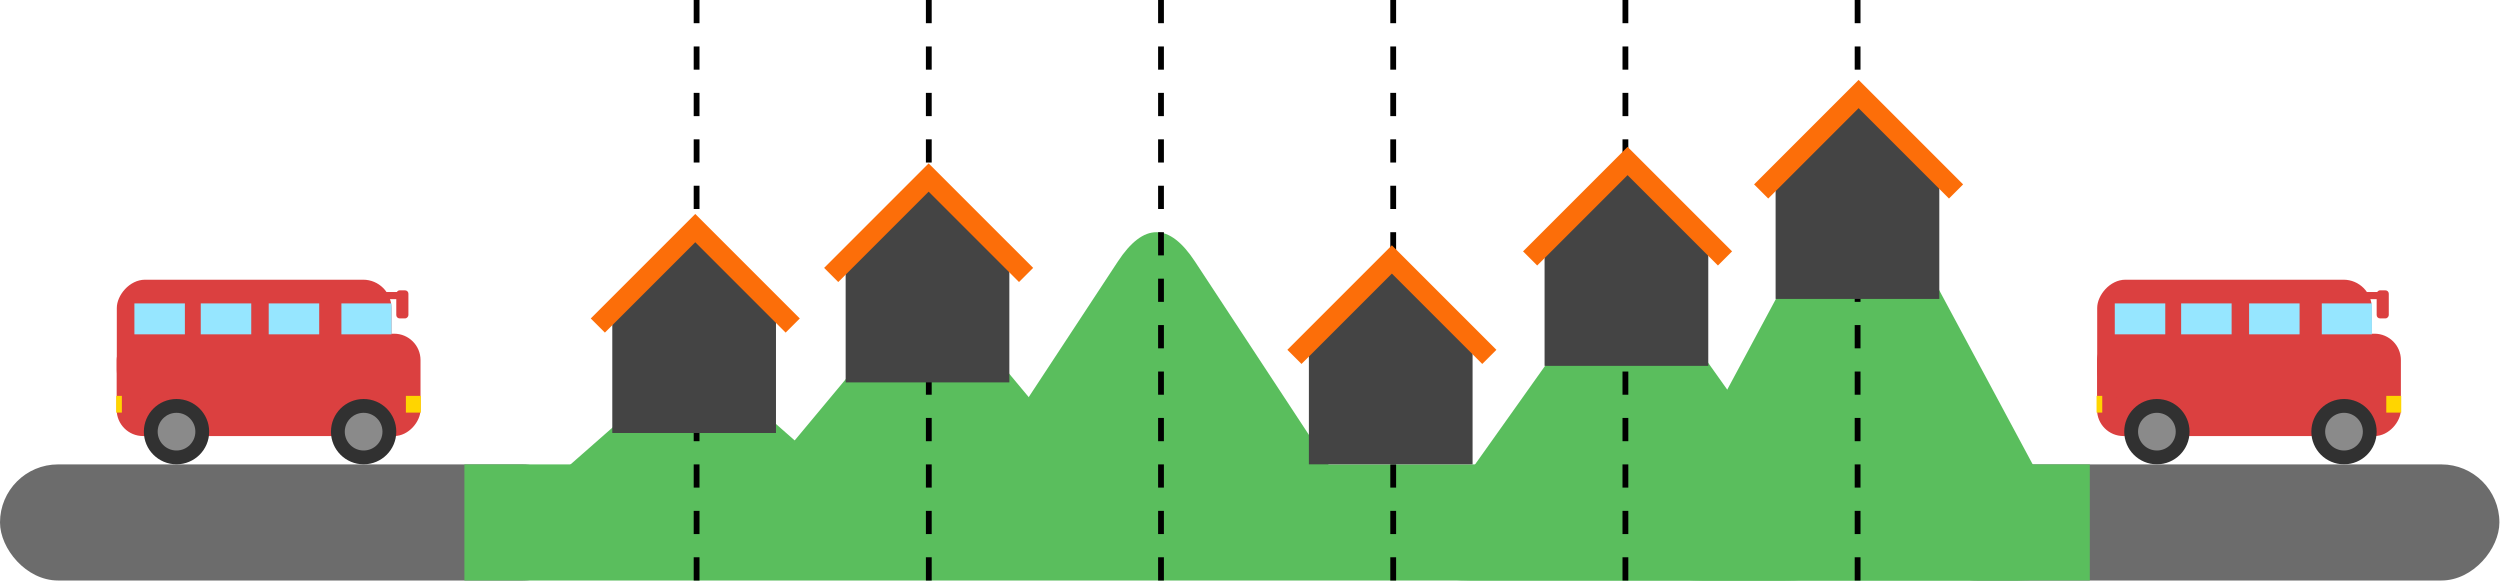 <?xml version="1.0" encoding="utf-8"?>
<svg viewBox="-900 400 2153.31 500" width="2153.31" height="500" xmlns="http://www.w3.org/2000/svg">
  <g style="" transform="matrix(-0.664, 0, 0, 0.664, 1014.277, 657.667)">
    <rect x="-231.443" y="44.823" width="394.158" height="132.76" style="fill: rgb(219, 64, 64);" rx="34.208" ry="34.208"/>
    <rect x="-193.716" y="-25.223" width="356.243" height="153.937" style="fill: rgb(219, 64, 64);" rx="36.652" ry="36.652"/>
    <circle style="fill: rgb(49, 49, 49);" cx="-157.639" cy="171.882" r="42.361"/>
    <circle style="fill: rgb(138, 138, 138);" cx="-157.639" cy="171.882" r="24.442"/>
    <circle style="fill: rgb(49, 49, 49);" cx="85.076" cy="171.882" r="42.361"/>
    <circle style="fill: rgb(138, 138, 138);" cx="85.076" cy="171.882" r="24.442"/>
    <rect x="74.222" width="65.48" height="40.112" style="fill: rgb(150, 230, 255);" y="5.525"/>
    <rect x="-11.855" width="65.48" height="40.112" style="fill: rgb(150, 230, 255);" y="5.525"/>
    <rect x="-100" width="65.48" height="40.112" style="fill: rgb(150, 230, 255);" y="5.525"/>
    <rect x="-193.883" width="65.064" height="40.112" style="fill: rgb(150, 230, 255);" y="5.525"/>
    <rect x="-231.889" y="125.466" width="19.423" height="21.705" style="fill: rgb(255, 213, 0);"/>
    <rect x="155.958" y="125.466" width="7.399" height="21.705" style="fill: rgb(255, 213, 0);"/>
    <rect x="-215.724" y="-11.421" width="15.724" height="36.38" style="fill: rgb(219, 64, 64);" rx="4.316" ry="4.316"/>
    <rect x="-213.082" y="-9.263" width="33.297" height="9.263" style="fill: rgb(219, 64, 64);"/>
  </g>
  <rect x="-1252.794" y="800" width="500" height="100" style="fill: rgb(108, 108, 108);" rx="50" ry="50" transform="matrix(-1, 0, 0, 1, 0, 0)"/>
  <rect x="-900" y="800" width="500" height="100" style="fill: rgb(108, 108, 108);" rx="50" ry="50"/>
  <path d="M -333.514 734.049 Q -300.302 704.872 -267.09 734.049 L -131.001 853.604 Q -97.789 882.781 -164.213 882.781 L -436.391 882.781 Q -502.815 882.781 -469.603 853.604 Z" style="fill: rgb(90, 190, 93);"/>
  <path d="M -132.403 679.604 Q -99.191 639.746 -65.979 679.604 L 70.11 842.923 Q 103.322 882.781 36.898 882.781 L -235.28 882.781 Q -301.704 882.781 -268.492 842.923 Z" style="fill: rgb(90, 190, 93);"/>
  <path d="M 62.828 625.26 Q 96.04 574.741 129.252 625.26 L 265.341 832.262 Q 298.553 882.781 232.129 882.781 L -40.049 882.781 Q -106.473 882.781 -73.261 832.262 Z" style="fill: rgb(90, 190, 93);"/>
  <rect x="-500" y="800" width="1400" height="100" style="fill: rgb(90, 190, 93);"/>
  <line style="stroke-width: 5px; stroke-dasharray: 20px; stroke: rgb(0, 0, 0);" x1="-300" y1="400" x2="-300" y2="900"/>
  <line style="stroke-width: 5px; stroke-dasharray: 20px; stroke: rgb(0, 0, 0);" x1="-100" y1="400" x2="-100" y2="900"/>
  <line style="stroke-width: 5px; stroke-dasharray: 20px; stroke: rgb(0, 0, 0);" x1="100" y1="400" x2="100" y2="900"/>
  <line style="stroke-width: 5px; stroke-dasharray: 20px; stroke: rgb(0, 0, 0);" x1="300" y1="400" x2="300" y2="900"/>
  <g style="" transform="matrix(-0.664, 0, 0, 0.664, -691.473, 657.667)">
    <rect x="-231.443" y="44.823" width="394.158" height="132.76" style="fill: rgb(219, 64, 64);" rx="34.208" ry="34.208"/>
    <rect x="-193.716" y="-25.223" width="356.243" height="153.937" style="fill: rgb(219, 64, 64);" rx="36.652" ry="36.652"/>
    <circle style="fill: rgb(49, 49, 49);" cx="-157.639" cy="171.882" r="42.361"/>
    <circle style="fill: rgb(138, 138, 138);" cx="-157.639" cy="171.882" r="24.442"/>
    <circle style="fill: rgb(49, 49, 49);" cx="85.076" cy="171.882" r="42.361"/>
    <circle style="fill: rgb(138, 138, 138);" cx="85.076" cy="171.882" r="24.442"/>
    <rect x="74.222" width="65.48" height="40.112" style="fill: rgb(150, 230, 255);" y="5.525"/>
    <rect x="-11.855" width="65.48" height="40.112" style="fill: rgb(150, 230, 255);" y="5.525"/>
    <rect x="-100" width="65.48" height="40.112" style="fill: rgb(150, 230, 255);" y="5.525"/>
    <rect x="-193.883" width="65.064" height="40.112" style="fill: rgb(150, 230, 255);" y="5.525"/>
    <rect x="-231.889" y="125.466" width="19.423" height="21.705" style="fill: rgb(255, 213, 0);"/>
    <rect x="155.958" y="125.466" width="7.399" height="21.705" style="fill: rgb(255, 213, 0);"/>
    <rect x="-215.724" y="-11.421" width="15.724" height="36.38" style="fill: rgb(219, 64, 64);" rx="4.316" ry="4.316"/>
    <rect x="-213.082" y="-9.263" width="33.297" height="9.263" style="fill: rgb(219, 64, 64);"/>
  </g>
  <g transform="matrix(1.078, 0, 0, 1.078, -594.904, 521.386)" style="">
    <path d="M 206.2 127.596 L 206.889 127.596 L 272.712 69.179 L 345.019 133.351 L 336.992 133.351 L 336.992 233.351 L 206.2 233.351 L 206.2 133.351 L 200.404 133.351 L 206.2 128.207 Z" style="fill: rgb(68, 68, 68);"/>
    <path d="M 213.456 200.958 L 213.456 82.836 L 331.578 82.836 L 331.578 98.819 L 229.44 98.819 L 229.44 200.958 Z" style="fill: rgb(252, 110, 9);" transform="matrix(0.707, 0.707, -0.707, 0.707, 180.155, -151.138)"/>
  </g>
  <g transform="matrix(1.078, 0, 0, 1.078, -393.904, 477.823)" style="">
    <path d="M 206.2 127.596 L 206.889 127.596 L 272.712 69.179 L 345.019 133.351 L 336.992 133.351 L 336.992 233.351 L 206.2 233.351 L 206.2 133.351 L 200.404 133.351 L 206.2 128.207 Z" style="fill: rgb(68, 68, 68);"/>
    <path d="M 213.456 200.958 L 213.456 82.836 L 331.578 82.836 L 331.578 98.819 L 229.44 98.819 L 229.44 200.958 Z" style="fill: rgb(252, 110, 9);" transform="matrix(0.707, 0.707, -0.707, 0.707, 180.155, -151.138)"/>
  </g>
  <g transform="matrix(1.078, 0, 0, 1.078, 5.096, 548.388)" style="">
    <path d="M 206.2 127.596 L 206.889 127.596 L 272.712 69.179 L 345.019 133.351 L 336.992 133.351 L 336.992 233.351 L 206.2 233.351 L 206.2 133.351 L 200.404 133.351 L 206.2 128.207 Z" style="fill: rgb(68, 68, 68);"/>
    <path d="M 213.456 200.958 L 213.456 82.836 L 331.578 82.836 L 331.578 98.819 L 229.44 98.819 L 229.44 200.958 Z" style="fill: rgb(252, 110, 9);" transform="matrix(0.707, 0.707, -0.707, 0.707, 180.155, -151.138)"/>
  </g>
  <path d="M 468.775 661.686 Q 501.987 614.935 535.199 661.686 L 671.288 853.249 Q 704.5 900 638.076 900 L 365.898 900 Q 299.474 900 332.686 853.249 Z" style="fill: rgb(90, 190, 93);"/>
  <path d="M 668.775 584.571 Q 701.987 522.693 735.199 584.571 L 871.288 838.122 Q 904.5 900 838.076 900 L 565.898 900 Q 499.474 900 532.686 838.122 Z" style="fill: rgb(90, 190, 93);"/>
  <line style="stroke-width: 5px; stroke-dasharray: 20px; stroke: rgb(0, 0, 0);" x1="500" y1="400" x2="500" y2="900"/>
  <line style="stroke-width: 5px; stroke-dasharray: 20px; stroke: rgb(0, 0, 0);" x1="700" y1="400" x2="700" y2="900"/>
  <g transform="matrix(1.078, 0, 0, 1.078, 208.096, 463.59)" style="">
    <path d="M 206.2 127.596 L 206.889 127.596 L 272.712 69.179 L 345.019 133.351 L 336.992 133.351 L 336.992 233.351 L 206.2 233.351 L 206.2 133.351 L 200.404 133.351 L 206.2 128.207 Z" style="fill: rgb(68, 68, 68);"/>
    <path d="M 213.456 200.958 L 213.456 82.836 L 331.578 82.836 L 331.578 98.819 L 229.44 98.819 L 229.44 200.958 Z" style="fill: rgb(252, 110, 9);" transform="matrix(0.707, 0.707, -0.707, 0.707, 180.155, -151.138)"/>
  </g>
  <g transform="matrix(1.078, 0, 0, 1.078, 407.096, 405.905)" style="">
    <path d="M 206.2 127.596 L 206.889 127.596 L 272.712 69.179 L 345.019 133.351 L 336.992 133.351 L 336.992 233.351 L 206.2 233.351 L 206.2 133.351 L 200.404 133.351 L 206.2 128.207 Z" style="fill: rgb(68, 68, 68);"/>
    <path d="M 213.456 200.958 L 213.456 82.836 L 331.578 82.836 L 331.578 98.819 L 229.44 98.819 L 229.44 200.958 Z" style="fill: rgb(252, 110, 9);" transform="matrix(0.707, 0.707, -0.707, 0.707, 180.155, -151.138)"/>
  </g>
</svg>